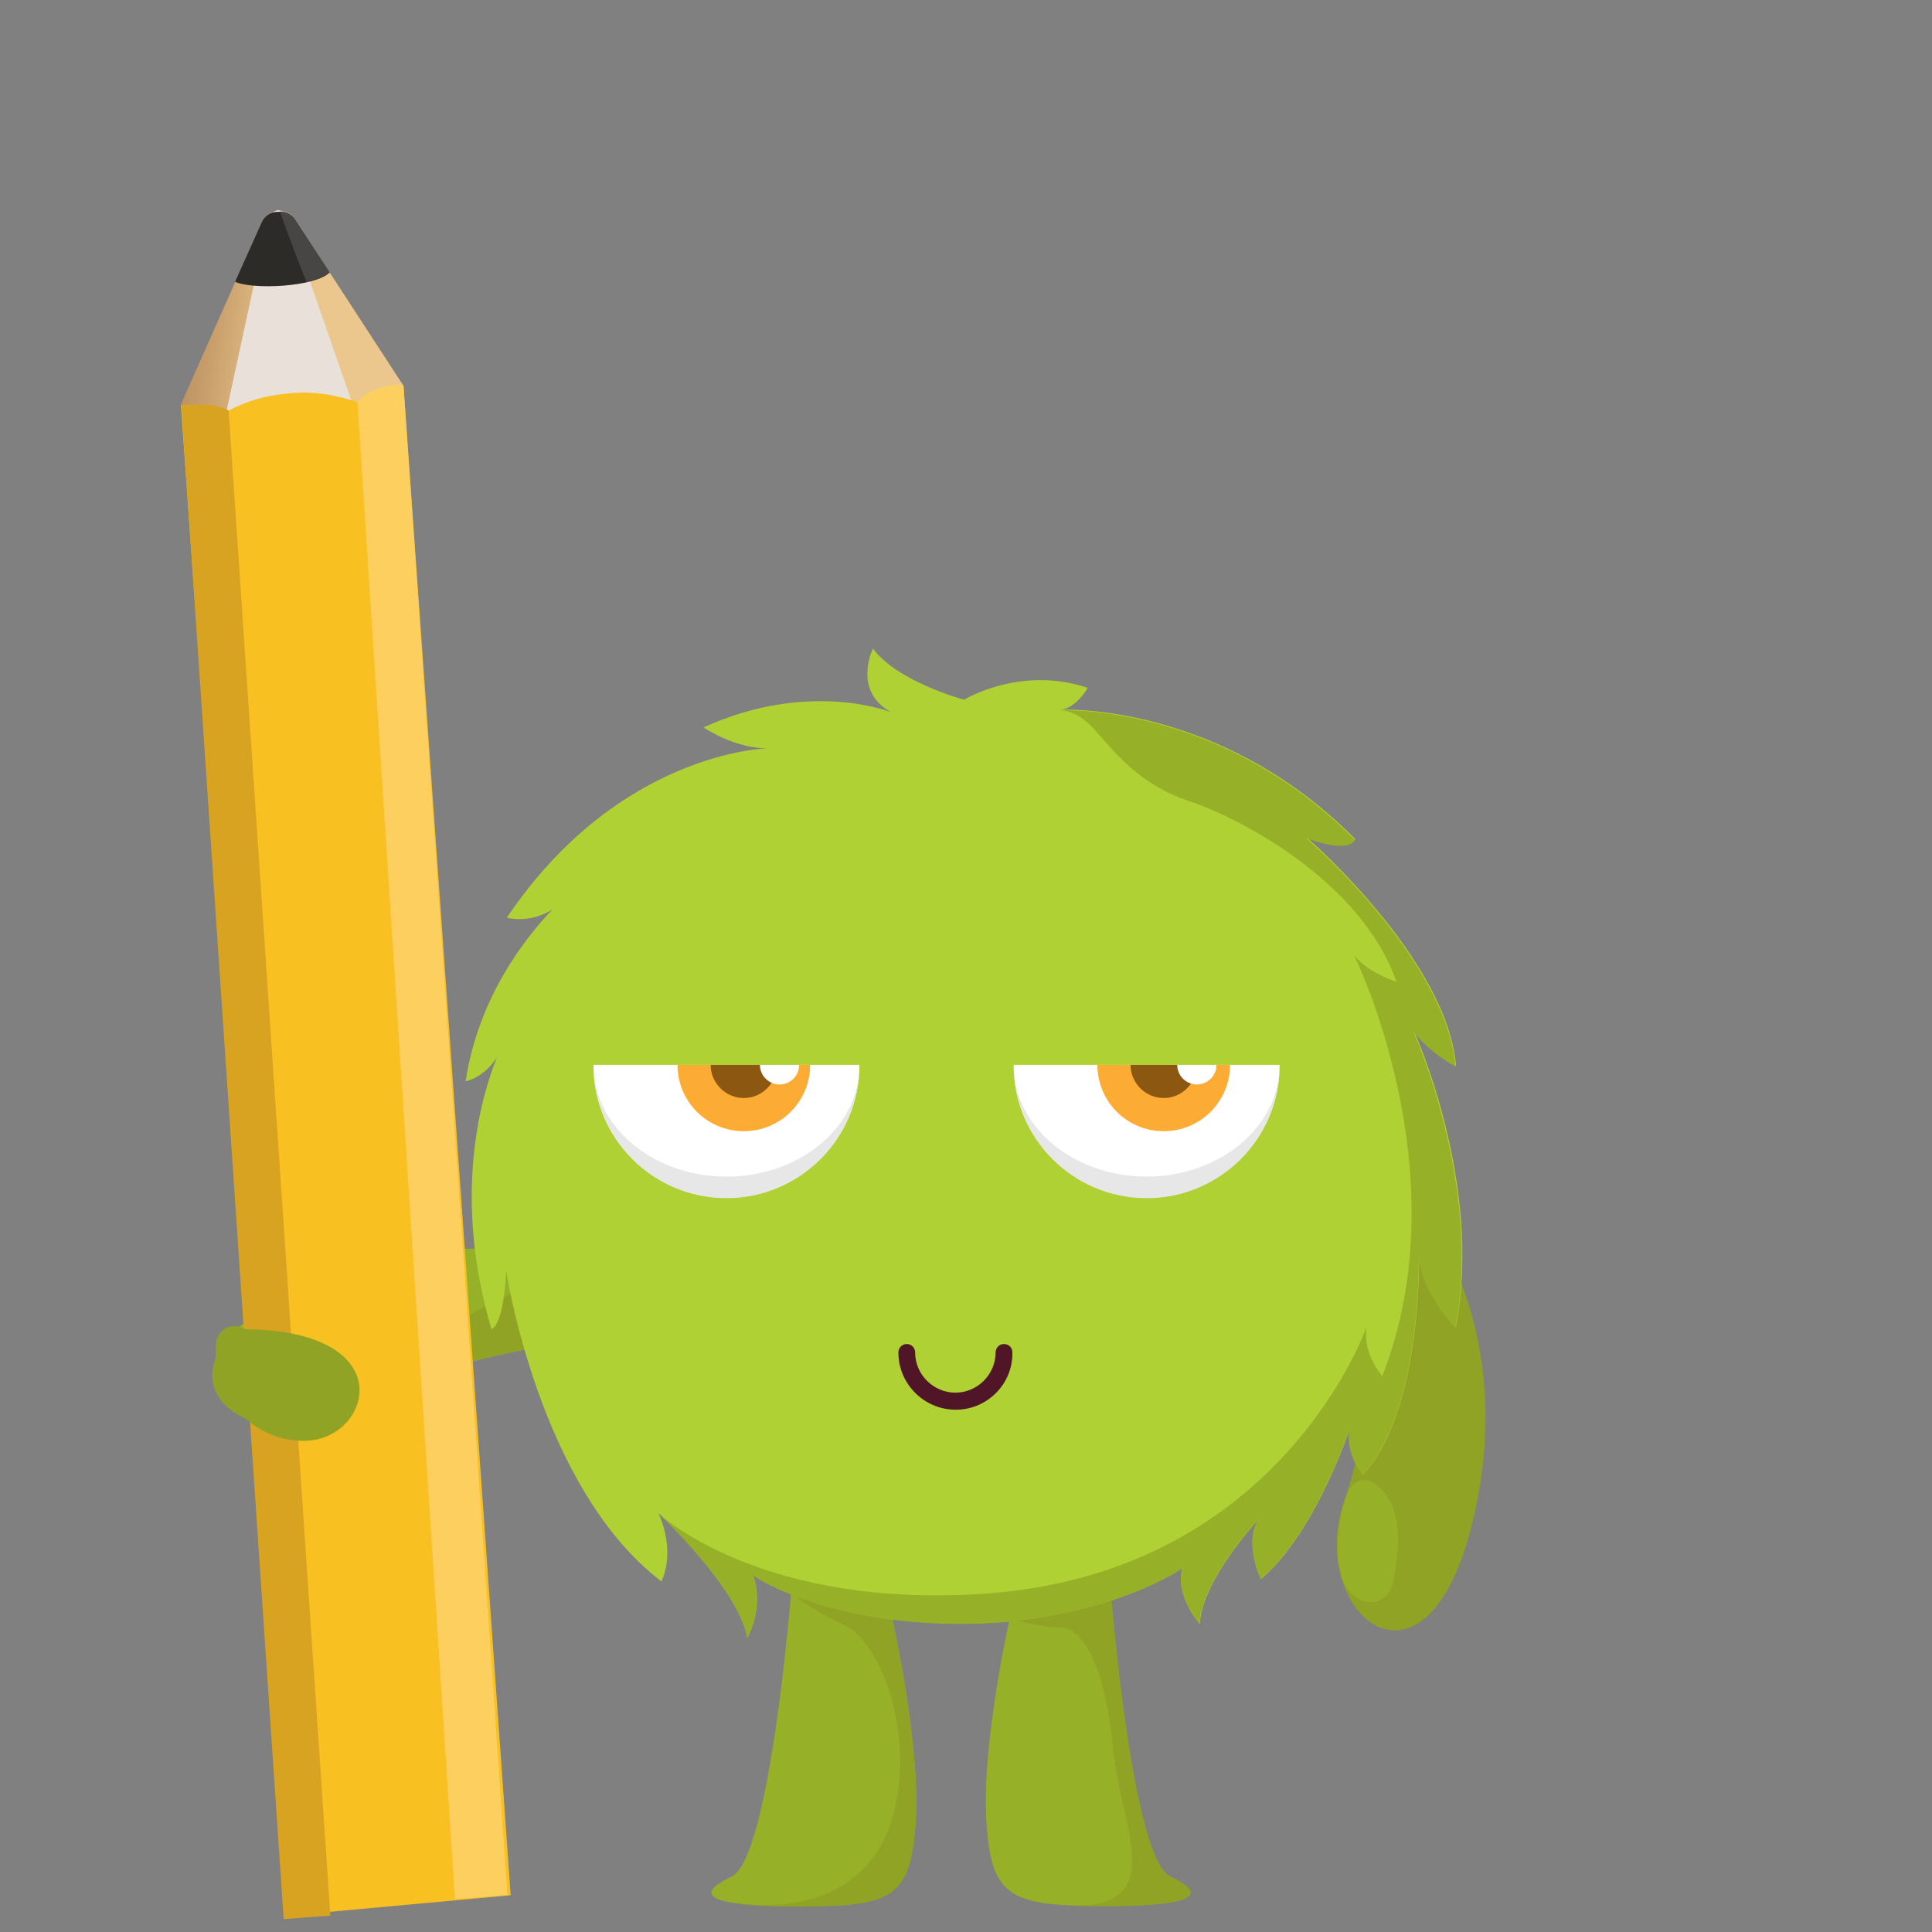 <?xml version="1.0" encoding="utf-8"?>
<!-- Generator: Adobe Illustrator 22.0.0, SVG Export Plug-In . SVG Version: 6.00 Build 0)  -->
<svg version="1.1" id="Layer_1" xmlns="http://www.w3.org/2000/svg" xmlns:xlink="http://www.w3.org/1999/xlink" x="0px" y="0px"
	 viewBox="0 0 600 600" style="enable-background:new 0 0 600 600;" xml:space="preserve">
<rect x="0" y="0" width="600" height="600" fill="#808080" stroke="none"/>
<style type="text/css">
	.st0{fill:#96B127;}
	.st1{fill:#91A325;}
	.st2{fill:#B0D133;}
	.st3{fill:#FFFFFF;}
	.st4{fill:#FCAC34;}
	.st5{fill:#8C5710;}
	.st6{fill:#E7E7E7;}
	.st7{fill:#501627;}
	.st8{fill:url(#SVGID_1_);}
	.st9{fill:#E9E1D9;}
	.st10{fill:#F9C021;}
	.st11{fill:#2D2B28;}
	.st12{opacity:0.58;fill:#5B5B5B;enable-background:new    ;}
	.st13{fill:#FCCF5E;}
	.st14{fill:#D8A321;}
</style>
<path class="st0" d="M186,415.7l11.9-15.7c0,0-44-27.8-104.9,0.4c-53.7,24.9-16,55,15.5,37.1C140.1,419.7,186,415.7,186,415.7z"/>
<path class="st1" d="M108.6,437.5c31.5-17.9,77.4-21.8,77.4-21.8l1.4-20.6c-22.9-2.6-62.1,26.6-73.6,31.6
	c-11.7,5-23.5,10.8-34.6,7.8c-11.1-3-7.3-19.9-7.3-19.9C53.2,434.9,83,452,108.6,437.5z"/>
<path class="st1" d="M425.1,386l13.3-14.5c0,0,35.2,38.3,18.4,103.2c-14.8,57.4-51.2,25.6-39.3-8.7C429.6,431.8,425.1,386,425.1,386
	z"/>
<path class="st0" d="M417.7,466c-2.7,8.7-3,17-0.9,23.9c2.8,9.3,14.4,11.1,16.2,0c0.7-4.2,2.2-13.9,0.2-19.9
	C429.7,459.8,421.1,454.8,417.7,466z"/>
<path class="st0" d="M245.7,494.4c0,0-6.5,82.7-18.5,88.4c-12,5.7-7.8,9.2,21.2,9.2s34.5-2.8,36-26.8c1.4-24-7.3-62.5-7.3-62.5
	L245.7,494.4z"/>
<path class="st0" d="M363.4,582.8c-12-5.7-18.5-88.4-18.5-88.4l-31.3,8.2c0,0-8.7,38.5-7.3,62.5c1.4,24,7.1,26.8,36,26.8
	C371.2,592,375.4,588.5,363.4,582.8z"/>
<path class="st1" d="M278.4,559.3c-4.6,24.3-23,35-50.4,31.8c4.4,0.7,11.2,1,20.4,1c29,0,34.5-2.8,36-26.8c1.4-24-7.3-62.5-7.3-62.5
	l-31.3-8.2c0,0,5.1,5,16.1,9.9C272.7,509.1,283,534.8,278.4,559.3z"/>
<path class="st1" d="M345.7,543.3c2.1,23.8,18.3,49.7-14.1,48.5l0,0c3.1,0.1,6.7,0.2,10.7,0.2c29,0,33.2-3.6,21.2-9.2
	S345,494.4,345,494.4l-31.3,8.2c0,0,8.7,2.9,15.9,2.9S343.6,519.5,345.7,543.3z"/>
<path class="st2" d="M439.1,320.1c5.2,6.8,13.1,10.9,13.1,10.9c-2.8-33.2-46.2-70.8-46.2-70.8c14.5,5,14.8,0.3,14.8,0.3
	c-42.3-42.7-91.5-40.1-91.5-40.1c5-0.4,8.5-6.8,8.5-6.8c-21-7-38.4,3.7-38.4,3.7s-20.8-5.6-28.3-15.9c0,0-6.5,13.2,5.7,19.8
	c0,0-25.4-10.3-58.3,4.7c0,0,9.4,6.5,19.8,6.5c0,0-46.1,0.9-80.9,52.6c0,0,7.1,2,14.2-2.6c-8.3,8.7-23,27.1-27,53.4
	c0,0,5.6-1,9.7-7.4c-5,12.5-13.8,43.2-1.7,84.3c0,0,3.7-0.2,4.6-18.1c0,0,10.1,67.5,48.2,96.5c0,0,4.7-8.4-0.9-21.2
	c0,0,24.9,23.3,27.6,38.7c0,0,5.4-9.4,1.7-19.5c0,0,20.9,15.1,64.6,15.1s68.8-17.2,68.8-17.2c-2.3,8.7,5.4,17.3,5.4,17.3
	c0.7-14.3,19.9-34.3,19.9-34.3c-7.3,6.7-0.9,20.4-0.9,20.4c13.7-11.7,23.3-34.5,27.5-46.4c-1,8.2,4.2,14,4.2,14
	c18.4-19.8,17.4-67.8,17.4-67.8c1.2,11.9,11.4,22,11.4,22C460.8,367.6,439.1,320.1,439.1,320.1z"/>
<path class="st0" d="M204.5,470c0,0,24.9,23.3,27.6,38.7c0,0,5.4-9.4,1.7-19.5c0,0,20.9,15.1,64.6,15.1s68.8-17.2,68.8-17.2
	c-2.4,8.5,5.3,17.2,5.3,17.2c0.7-14.3,19.9-34.3,19.9-34.3c-7.3,6.7-0.9,20.4-0.9,20.4c13.7-11.7,23.3-34.5,27.5-46.4
	c-1,8.2,4.2,14,4.2,14c18.4-19.8,17.4-67.8,17.4-67.8c1.2,11.9,11.4,22,11.4,22c8.4-44.4-13.1-91.9-13.1-91.9
	c5.2,6.8,13.1,10.9,13.1,10.9c-2.8-33.2-46.2-70.8-46.2-70.8c14.5,5,14.8,0.3,14.8,0.3c-42.3-42.7-91.5-40.1-91.5-40.1
	s5.1-0.6,11.2,6.4c6.2,7,13.7,16.7,29,21.8c15.3,5.1,53.3,24.5,64.4,56.1c0,0-9-2.8-13.2-8.3c0,0,33.5,67.6,8.8,130.7
	c0,0-6.1-6.4-4.9-15.2c0,0-26,74.9-115.7,82.6C236.9,500.6,204.5,470,204.5,470z"/>
<g>
	<path class="st3" d="M184.3,330.7c0,22.8,18.5,41.3,41.3,41.3s41.3-18.5,41.3-41.3H184.3z"/>
	<path class="st4" d="M210.4,330.7c0,11.4,9.2,20.6,20.6,20.6c11.4,0,20.6-9.2,20.6-20.6H210.4z"/>
	<path class="st3" d="M361.4,330.7c0,3.4,2.8,6.1,6.1,6.1c3.4,0,6.1-2.8,6.1-6.1H361.4z"/>
	<g>
		<path class="st5" d="M220.7,330.7c0,5.7,4.7,10.3,10.3,10.3c5.7,0,10.3-4.7,10.3-10.3H220.7z"/>
		<path class="st3" d="M236,330.7c0,3.4,2.8,6.1,6.1,6.1c3.4,0,6.1-2.8,6.1-6.1H236z"/>
		<path class="st3" d="M314.8,330.7c0,22.8,18.5,41.3,41.3,41.3c22.8,0,41.3-18.5,41.3-41.3H314.8z"/>
		<path class="st6" d="M225.6,365.4c-22.8,0-41.3-15.5-41.3-34.6c0,22.8,18.5,41.3,41.3,41.3s41.3-18.5,41.3-41.3
			C267,349.9,248.5,365.4,225.6,365.4z"/>
		<path class="st6" d="M356.1,365.4c-22.8,0-41.3-15.5-41.3-34.6c0,22.8,18.5,41.3,41.3,41.3c22.8,0,41.3-18.5,41.3-41.3
			C397.4,349.9,378.8,365.4,356.1,365.4z"/>
		<path class="st4" d="M340.8,330.7c0,11.4,9.2,20.6,20.6,20.6c11.4,0,20.6-9.2,20.6-20.6H340.8z"/>
		<path class="st5" d="M351.1,330.7c0,5.7,4.7,10.3,10.3,10.3c5.7,0,10.3-4.7,10.3-10.3H351.1z"/>
		<path class="st3" d="M365.6,330.7c0,3.4,2.8,6.1,6.1,6.1c3.4,0,6.1-2.8,6.1-6.1H365.6z"/>
	</g>
</g>
<path class="st7" d="M296.8,437.8c-9.8,0-17.8-8-17.8-17.8c0-1.4,1.1-2.6,2.6-2.6c1.4,0,2.6,1.1,2.6,2.6c0,6.9,5.7,12.5,12.5,12.5
	c6.9,0,12.5-5.7,12.5-12.5c0-1.4,1.1-2.6,2.6-2.6s2.6,1.1,2.6,2.6C314.6,429.8,306.6,437.8,296.8,437.8z"/>
<linearGradient id="SVGID_1_" gradientUnits="userSpaceOnUse" x1="-1075.71" y1="-798.524" x2="-1049.436" y2="-771.316" gradientTransform="matrix(-0.672 0.536 -0.522 -0.672 -1051.955 149.893)">
	<stop  offset="0" style="stop-color:#ECC78D"/>
	<stop  offset="1" style="stop-color:#B88D5D"/>
</linearGradient>
<path class="st8" d="M81.2,69.2L56,126l37,27.5l32.3-33.7L91.7,68.2c-1.2-2-3.2-2.9-5.5-2.6C84,65.7,82,67.2,81.2,69.2z"/>
<path class="st9" d="M83.1,68.8l-12.7,58.6l22,5l18.9-1.7L89.6,68.2c-0.7-2-2-3-3.4-2.9C84.9,65.5,83.6,66.8,83.1,68.8z"/>
<path class="st10" d="M125.3,119.7l33.3,468.9l-69.1,6.3L56.2,126c4.3,0.3,8.4,1.4,12.4,2.9c6.2-3.8,13.2-6.1,21-6.7
	c7.6-0.9,14.9,0.5,21.5,2.7C115.3,122.4,120.1,121,125.3,119.7z"/>
<path class="st11" d="M81.2,69.2L73,87.5c5.3,2.5,24.8,1.7,29.4-2.9L91.8,68.4c-1.2-2-3.2-2.9-5.5-2.6C84,65.7,82,67.2,81.2,69.2z"
	/>
<path class="st12" d="M95.2,87.5c3.1-0.6,5.9-1.7,7.1-3L91.6,68.3c-1-1.7-2.8-2.6-4.7-2.7C89.4,72.7,92.5,81,95.2,87.5z"/>
<path class="st13" d="M141.3,589.8L111,124.9c3-4.1,11.2-5.9,14.3-5.2l32.3,468.8L141.3,589.8z"/>
<path class="st14" d="M71,127.5l31.6,467.4l-14.5,1.1L56.3,125.9C60.6,125.5,66.9,125.2,71,127.5z"/>
<path class="st1" d="M76.4,412.8c-0.6,0-1-0.4-1.4-0.6c-3.7-1.4-7.5,1-7.9,5l0,0c-1.4,16.8,12.1,31.2,28.6,30.2
	C115.4,446.2,124.6,413.4,76.4,412.8z"/>
</svg>
